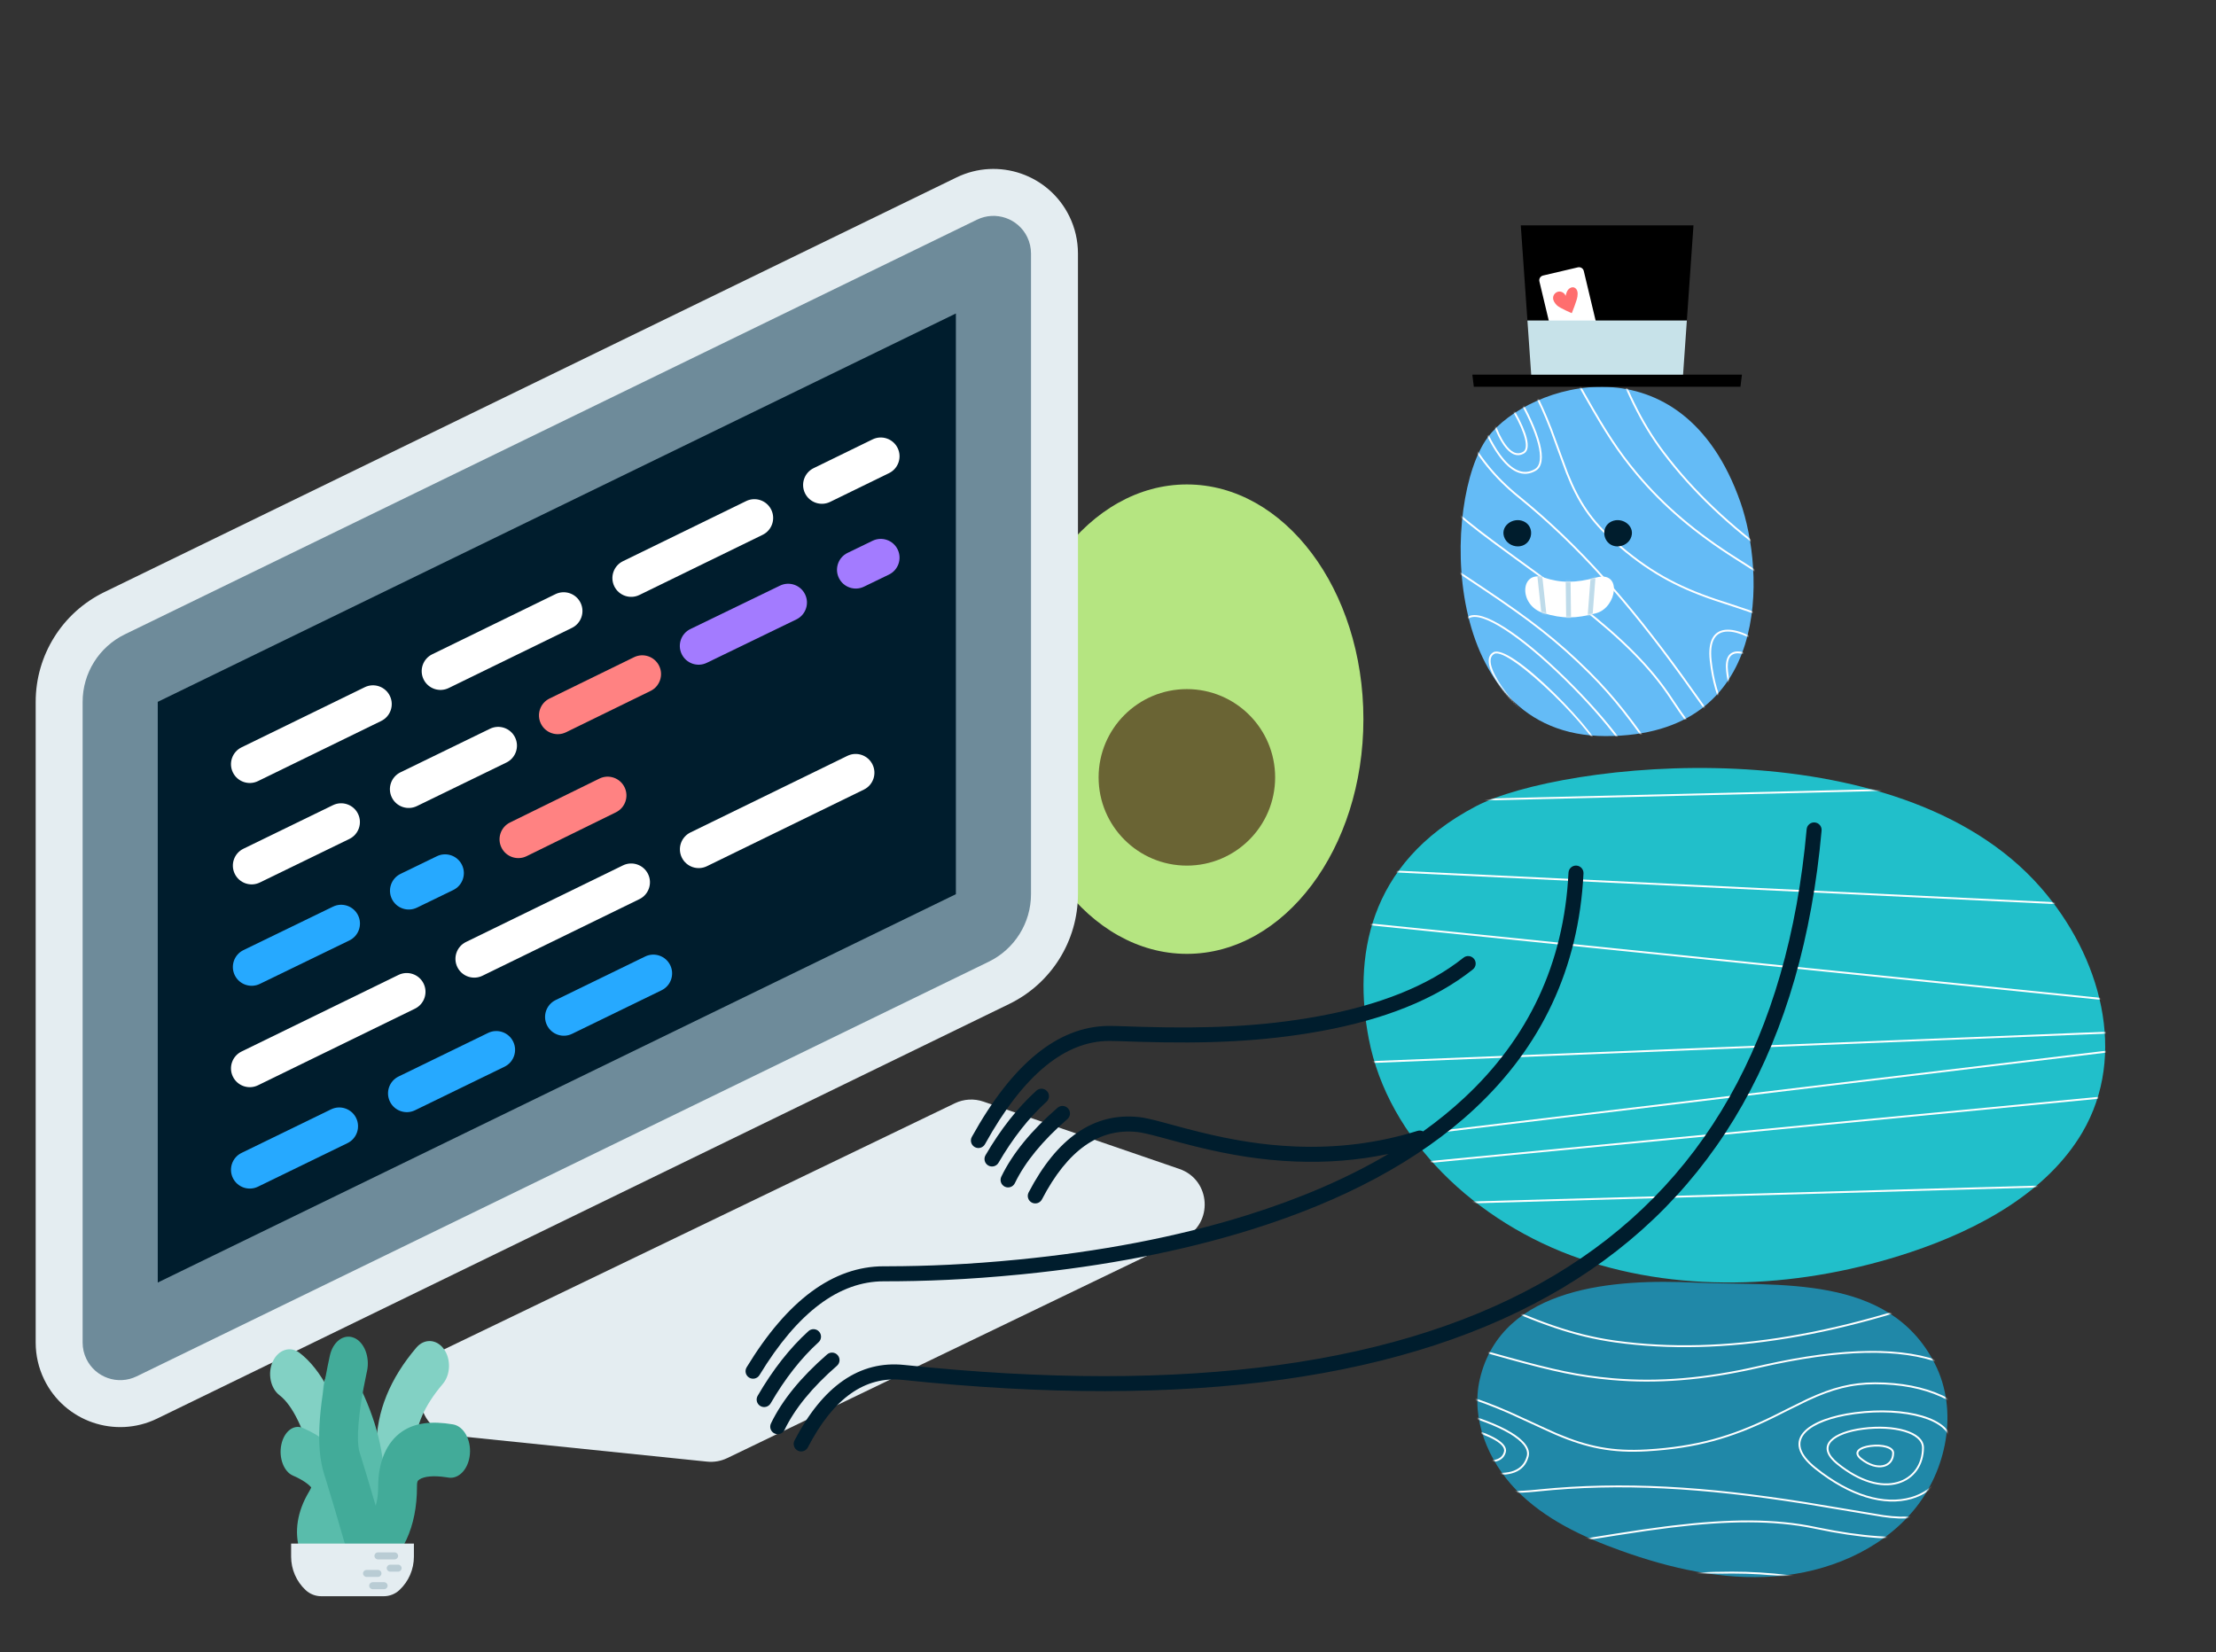 <svg viewBox="200 160 1180 880" fill="none" xmlns="http://www.w3.org/2000/svg" xmlns:xlink="http://www.w3.org/1999/xlink" overflow="visible" width="1180px" height="880px"><rect x="200" y="160" width="1180" height="880" fill="#333333" stroke="none"/><g id="Master/Close Ups/Working"><g id="Food" transform="translate(707 418) scale(1 1)"><g id="Food/Avocado"><g id="Avocado"><ellipse id="Oval" cx="125" cy="125" rx="94" ry="125" fill="#B5E581"/><circle id="Oval_2" cx="125" cy="156" r="47" fill="#6A6434"/></g></g></g><g id="Computer"><path id="Monitor" fill-rule="evenodd" clip-rule="evenodd" d="M255.556 475.339L709.308 254.513C731.655 243.638 758.587 252.937 769.463 275.284C772.448 281.419 774 288.153 774 294.976V636.214C774 661.086 759.807 683.777 737.444 694.661L283.692 915.487C261.345 926.362 234.413 917.063 223.537 894.716C220.552 888.581 219 881.847 219 875.024V533.786C219 508.914 233.192 486.223 255.556 475.339ZM724 636.214V302.969L277.436 520.298C272.275 522.81 269 528.046 269 533.786V867.03L715.564 649.702C720.622 647.241 723.868 642.162 723.996 636.558L724 636.214Z" fill="#E4EDF1"/><path id="Path" d="M746.983 286.224C748.31 288.951 749 291.944 749 294.976V636.214C749 651.52 740.266 665.484 726.504 672.181L272.752 893.007C262.82 897.841 250.85 893.708 246.017 883.776C244.69 881.049 244 878.056 244 875.024V533.785C244 518.48 252.734 504.516 266.496 497.819L720.248 276.993C730.18 272.159 742.15 276.292 746.983 286.224Z" fill="#6E8B9A"/><path id="Path_2" d="M709 636.214V326.951L284 533.785L284 843.047L709 636.214Z" fill="#001D2D"/><path id="Keyboard" fill-rule="evenodd" clip-rule="evenodd" d="M424 897.21C424 889.529 428.398 882.527 435.318 879.193L708.45 747.57C713.195 745.283 718.651 744.96 723.633 746.673L827.994 782.541C844.893 788.349 846.273 811.715 830.176 819.472L587.241 936.543C583.908 938.15 580.194 938.8 576.514 938.422L441.956 924.595C431.755 923.547 424 914.954 424 904.7V897.21Z" fill="#E4EDF1"/><g id="code"><path id="Path_3" fill-rule="evenodd" clip-rule="evenodd" d="M673.387 411.987L642.034 427.29C637.071 429.712 631.084 427.653 628.661 422.689C626.239 417.726 628.298 411.739 633.262 409.316L664.614 394.013C669.577 391.591 675.564 393.651 677.987 398.614C680.409 403.577 678.35 409.564 673.387 411.987ZM540.485 476.855L606.088 444.835C611.051 442.413 613.11 436.425 610.688 431.462C608.265 426.499 602.278 424.439 597.315 426.862L531.712 458.882C526.749 461.305 524.69 467.292 527.112 472.255C529.535 477.218 535.522 479.278 540.485 476.855ZM504.538 494.401L438.936 526.421C433.973 528.844 427.985 526.784 425.563 521.821C423.14 516.858 425.2 510.87 430.163 508.448L495.766 476.427C500.729 474.005 506.716 476.065 509.139 481.028C511.561 485.991 509.502 491.978 504.538 494.401ZM402.989 543.966L337.387 575.987C332.423 578.409 326.436 576.35 324.014 571.386C321.591 566.423 323.651 560.436 328.614 558.013L394.217 525.993C399.18 523.571 405.167 525.63 407.59 530.593C410.012 535.557 407.952 541.544 402.989 543.966Z" fill="white"/><path id="Path Copy" fill-rule="evenodd" clip-rule="evenodd" d="M469.655 566.103L421.999 589.295C417.033 591.712 411.048 589.645 408.632 584.68C406.215 579.714 408.281 573.729 413.247 571.312L460.903 548.119C465.869 545.702 471.854 547.769 474.271 552.735C476.688 557.701 474.621 563.686 469.655 566.103ZM386.032 606.799L338.376 629.992C333.41 632.409 327.425 630.342 325.009 625.376C322.592 620.41 324.658 614.425 329.624 612.008L377.28 588.816C382.246 586.399 388.231 588.465 390.648 593.431C393.065 598.397 390.998 604.382 386.032 606.799Z" fill="white"/><path id="Path Copy_2" d="M501.392 549.984L546.392 527.984C551.354 525.558 553.41 519.57 550.984 514.608C548.558 509.646 542.57 507.591 537.608 510.016L492.608 532.016C487.647 534.442 485.591 540.431 488.016 545.392C490.442 550.354 496.431 552.41 501.392 549.984Z" fill="#FF8282"/><path id="Path Copy_3" fill-rule="evenodd" clip-rule="evenodd" d="M673.361 465.999L660.054 472.447C655.084 474.855 649.102 472.778 646.694 467.808C644.286 462.838 646.363 456.857 651.333 454.449L664.64 448.001C669.61 445.593 675.591 447.669 678 452.64C680.408 457.61 678.331 463.591 673.361 465.999ZM624.057 489.889L576.361 512.999C571.391 515.408 565.409 513.331 563.001 508.361C560.593 503.39 562.67 497.409 567.64 495.001L615.336 471.89C620.306 469.482 626.287 471.559 628.696 476.529C631.104 481.499 629.027 487.481 624.057 489.889Z" fill="#A37BFF"/><path id="Path Copy 2" fill-rule="evenodd" clip-rule="evenodd" d="M441.367 633.996L422.031 643.383C417.062 645.795 411.079 643.722 408.668 638.754C406.256 633.785 408.328 627.803 413.297 625.391L432.633 616.004C437.602 613.592 443.585 615.665 445.996 620.633C448.408 625.601 446.336 631.584 441.367 633.996ZM386.046 660.851L338.367 683.996C333.399 686.408 327.416 684.335 325.004 679.367C322.592 674.399 324.665 668.416 329.633 666.004L377.312 642.859C382.281 640.447 388.264 642.519 390.676 647.488C393.087 652.456 391.015 658.439 386.046 660.851Z" fill="#26A9FF"/><path id="Path Copy 2_2" d="M480.409 615.976L527.98 592.608C532.937 590.173 534.981 584.18 532.546 579.223C530.111 574.266 524.119 572.222 519.162 574.657L471.591 598.024C466.634 600.46 464.59 606.452 467.025 611.409C469.46 616.366 475.452 618.411 480.409 615.976Z" fill="#FF8282"/><path id="Path Copy 3" fill-rule="evenodd" clip-rule="evenodd" d="M660.008 580.517L576.432 621.31C571.469 623.733 565.481 621.673 563.059 616.71C560.636 611.746 562.696 605.759 567.659 603.337L651.235 562.544C656.198 560.121 662.185 562.181 664.608 567.144C667.03 572.107 664.971 578.094 660.008 580.517ZM456.909 679.648L540.485 638.855C545.448 636.433 547.508 630.446 545.085 625.482C542.663 620.519 536.676 618.46 531.712 620.882L448.136 661.675C443.173 664.098 441.114 670.085 443.536 675.048C445.959 680.011 451.946 682.071 456.909 679.648ZM337.387 737.987L420.963 697.194C425.926 694.771 427.985 688.784 425.563 683.821C423.14 678.858 417.153 676.798 412.19 679.22L328.614 720.013C323.651 722.436 321.591 728.423 324.014 733.386C326.436 738.35 332.423 740.409 337.387 737.987Z" fill="white"/><path id="Path Copy 4" fill-rule="evenodd" clip-rule="evenodd" d="M552.274 687.396L504.619 710.591C499.653 713.008 493.668 710.941 491.251 705.975C488.834 701.01 490.9 695.025 495.866 692.608L543.521 669.413C548.487 666.996 554.472 669.062 556.889 674.028C559.306 678.994 557.24 684.979 552.274 687.396ZM420.998 751.291L468.653 728.096C473.619 725.679 475.685 719.694 473.268 714.728C470.851 709.762 464.866 707.696 459.9 710.113L412.245 733.308C407.279 735.725 405.213 741.71 407.63 746.676C410.047 751.642 416.032 753.708 420.998 751.291ZM337.377 791.992L385.032 768.797C389.998 766.38 392.064 760.395 389.647 755.429C387.23 750.463 381.245 748.397 376.279 750.814L328.624 774.008C323.658 776.426 321.592 782.411 324.009 787.376C326.426 792.342 332.411 794.409 337.377 791.992Z" fill="#26A9FF"/></g></g><g id="Plants" transform="translate(327 870) scale(0.467 0.467)"><g id="Plants/Basic"><path id="Path 132" d="M202.814 16.485C211.812 5.912 225.841 6.627 234.147 18.08C242.453 29.533 241.892 47.388 232.894 57.96C211.724 82.831 201.833 106.246 201.597 128.597L201.593 129.415C201.593 169.174 184.805 210.435 152.743 254.057C143.119 267.152 126.465 265.652 118.385 250.961L117.868 250.005C109.562 234.387 99.617 203.405 86.758 154.584L85.95 151.509C74.78 108.856 61.427 82.363 47.268 71.196L46.796 70.83C36.295 62.811 32.89 45.475 39.191 32.109C45.491 18.744 59.111 14.41 69.612 22.429C94.448 41.395 113.313 78.206 127.59 132.024L129.496 139.258C133.716 155.181 137.584 168.947 141.037 180.432L141.565 182.182L141.936 181.482C152.111 162.069 157.082 144.884 157.242 130.149L157.246 129.415C157.246 89.296 172.996 51.517 202.814 16.485Z" fill="#82D1C4"/><path id="Path 132_2" d="M104.215 42.852C112.834 33.327 125.179 35.677 131.787 48.101C154.306 90.436 166 130.743 166 169.279C166 208.401 153.963 246.872 130.91 284.434C125.525 293.208 116.951 296.304 109.333 292.225C89.609 281.666 76.259 268.017 70.107 248.621C63.007 226.236 67.372 202.966 79.88 181.727L80.32 180.987C81.342 179.281 82.136 177.748 82.713 176.418L82.915 175.937L82.867 175.879C82.067 174.913 81.016 173.855 79.709 172.739L79.264 172.365C75.19 168.993 69.418 165.614 62.02 162.415C51.617 157.917 45.714 142.115 48.835 127.12C51.956 112.126 62.919 103.617 73.322 108.115C95.001 117.49 109.769 129.713 117.507 147.77C127.164 170.307 126.495 189.051 126.664 170.235L126.668 169.279C126.668 144.826 118.26 115.845 100.573 82.593C93.965 70.169 95.595 52.377 104.215 42.852Z" fill="#59BCAB"/><path id="Path 132_3" d="M104.131 25.782C107.643 9.619 119.979 0.448 131.685 5.297C143.391 10.145 150.033 27.178 146.522 43.341L145.908 46.194C136.142 92.005 134.175 122.846 138.1 135.981L139.936 141.829C143.588 153.527 147.934 167.953 152.98 185.124L156.406 196.838L156.584 196.259C158.333 190.415 159.189 183.739 159.253 176.037L159.257 175.108C159.257 146.776 168.889 124.068 186.804 112.002C201.446 102.14 220.533 99.997 244.548 104.041C256.679 106.084 265.314 121.318 263.835 138.069C262.356 154.819 251.322 166.742 239.191 164.699L237.432 164.415C222.079 162.047 211.527 163.34 206.208 166.923C204.034 168.387 203.544 169.423 203.515 174.579L203.513 175.108C203.513 220.897 187.263 256.018 157.002 276C145.421 283.648 131.572 276.128 126.866 259.635L122.05 242.815C112.892 210.953 105.476 185.901 99.824 167.719L97.677 160.875C88.08 130.585 90.927 86.554 104.131 25.782Z" fill="#42AB99"/><path id="Rectangle" fill-rule="evenodd" clip-rule="evenodd" d="M60 240H200V254.894C200 269.307 194.037 283.077 183.526 292.939V292.939C178.691 297.475 172.31 300 165.68 300H94.32C87.69 300 81.309 297.475 76.474 292.939V292.939C65.963 283.077 60 269.307 60 254.894V240Z" fill="#E4EDF1"/><path id="Combined Shape" fill-rule="evenodd" clip-rule="evenodd" d="M182 254C182 251.791 180.209 250 178 250H159L158.8 250.005C156.684 250.109 155 251.858 155 254C155 256.209 156.791 258 159 258H178L178.2 257.995C180.316 257.891 182 256.142 182 254ZM186 268C186 265.791 184.209 264 182 264H173L172.8 264.005C170.684 264.109 169 265.858 169 268C169 270.209 170.791 272 173 272H182L182.2 271.995C184.316 271.891 186 270.142 186 268ZM159 270C161.209 270 163 271.791 163 274C163 276.142 161.316 277.891 159.2 277.995L159 278H146C143.791 278 142 276.209 142 274C142 271.858 143.684 270.109 145.8 270.005L146 270H159ZM170 288C170 285.791 168.209 284 166 284H153L152.8 284.005C150.684 284.109 149 285.858 149 288C149 290.209 150.791 292 153 292H166L166.2 291.995C168.316 291.891 170 290.142 170 288Z" fill="#B9CCD4"/></g></g><g id="Master/Character/Bust" transform="matrix(-1 0 0 1 1664 0) scale(1 1)"><g id="Master/Character/Bust"><g id="Bodies" transform="translate(290 534) scale(1 1)"><g id="Bodies/Green B"><g id="Group"><path id="Mask" fill-rule="evenodd" clip-rule="evenodd" d="M87.376 98.625C55.284 135.268 40.907 187.81 65.186 229.117C83.73 260.665 119.85 280.63 156.81 292.928C212.938 311.603 276.392 315.647 332.303 296.443C388.213 277.238 434.854 232.727 445.139 179.222C453.22 137.183 446.599 85.985 387.998 55.351C342.94 31.797 163.736 11.437 87.376 98.625" fill="#21BFCA"/><mask id="mask006e25dba-2dbc-4171-afd9-0233672f6f02" mask-type="alpha" maskUnits="userSpaceOnUse" x="53" y="35" width="395" height="275" fill="#ffffff"><path id="Mask_2" fill-rule="evenodd" clip-rule="evenodd" d="M87.376 98.625C55.284 135.268 40.907 187.81 65.186 229.117C83.73 260.665 119.85 280.63 156.81 292.928C212.938 311.603 276.392 315.647 332.303 296.443C388.213 277.238 434.854 232.727 445.139 179.222C453.22 137.183 446.599 85.985 387.998 55.351C342.94 31.797 163.736 11.437 87.376 98.625" fill="#ffffff"/></mask><g mask="url(#mask006e25dba-2dbc-4171-afd9-0233672f6f02)"><g id="Patterns"><g id="Group_2"><path id="Path 49" d="M47.512 43.24L452.512 52.96L452.488 53.96L47.488 44.24L47.512 43.24Z" fill="white"/><path id="Path 50" d="M452.476 88.601L452.524 89.599L47.524 109.039L47.476 108.041L452.476 88.601Z" fill="white"/><path id="Path 51" d="M452.449 116.953L452.551 117.947L47.551 159.257L47.449 158.263L452.449 116.953Z" fill="white"/><path id="Path 52" d="M47.56 184.994L452.56 233.594L452.44 234.587L47.44 185.987L47.56 184.994Z" fill="white"/><path id="Path 53" d="M47.548 209.292L452.548 248.172L452.452 249.168L47.452 210.288L47.548 209.292Z" fill="white"/><path id="Path 54" d="M47.514 256.27L452.514 267.61L452.486 268.61L47.486 257.27L47.514 256.27Z" fill="white"/><path id="Path 55" d="M452.454 295.962L452.546 296.958L47.546 334.218L47.454 333.222L452.454 295.962Z" fill="white"/><path id="Path 59" d="M47.52 175.271L452.52 191.471L452.48 192.47L47.48 176.27L47.52 175.271Z" fill="white"/></g></g></g></g><path id="Mask_3" fill-rule="evenodd" clip-rule="evenodd" d="M143.677 352.329C131.006 377.229 137.22 409.212 155.202 430.594C173.185 451.975 201.107 463.401 228.965 465.525C256.823 467.649 284.722 461.251 311.016 451.807C331.365 444.498 351.537 435.01 366.613 419.51C381.688 404.009 390.929 381.483 385.993 360.432C374.273 310.445 312.926 307.16 271.858 309.058C226.927 311.135 168.228 304.085 143.677 352.329" fill="#2088A8"/><mask id="mask106e25dba-2dbc-4171-afd9-0233672f6f02" mask-type="alpha" maskUnits="userSpaceOnUse" x="137" y="308" width="251" height="158" fill="#ffffff"><path id="Mask_4" fill-rule="evenodd" clip-rule="evenodd" d="M143.677 352.329C131.006 377.229 137.22 409.212 155.202 430.594C173.185 451.975 201.107 463.401 228.965 465.525C256.823 467.649 284.722 461.251 311.016 451.807C331.365 444.498 351.537 435.01 366.613 419.51C381.688 404.009 390.929 381.483 385.993 360.432C374.273 310.445 312.926 307.16 271.858 309.058C226.927 311.135 168.228 304.085 143.677 352.329" fill="#ffffff"/></mask><g mask="url(#mask106e25dba-2dbc-4171-afd9-0233672f6f02)"><g id="Patterns_2"><g id="Group_3"><path id="Path 7" d="M184.584 472.023C181.212 472.707 166.841 475.617 162.722 476.398L161.104 476.702C153.936 478.033 148.281 478.888 143.218 479.359C130.405 480.551 121.499 479.176 115.21 474.467L114.893 474.225L115.506 473.435C121.568 478.149 130.325 479.554 143.126 478.364C148.34 477.879 154.2 476.981 161.724 475.569L163.793 475.173C169.685 474.026 184.599 471 185.088 470.9L187.553 470.412C213.207 465.378 231.672 463.011 251.754 463.011C277.901 463.011 298.337 465.58 329.114 471.63L345.893 474.977C346.905 475.176 347.86 475.363 348.793 475.544L351.681 476.098C357.465 477.194 362.423 478.054 367.196 478.77C378.227 480.426 388.062 481.268 397.835 481.268C427.509 481.268 465.055 454.112 510.398 399.759L511.774 398.104L512.544 398.742C466.409 454.411 428.198 482.268 397.835 482.268C388.009 482.268 378.124 481.422 367.047 479.759L365.444 479.514C360.609 478.763 355.519 477.858 349.532 476.705L344.666 475.754L331.544 473.13L327.631 472.358C297.629 466.502 277.457 464.011 251.754 464.011C231.749 464.011 213.34 466.371 187.751 471.393L184.584 472.023Z" fill="white"/><path id="Path 10" d="M512.541 386.839C487.077 417.072 457.094 437.763 422.599 448.906C410.579 452.788 395.915 453.803 377.331 452.494L375.081 452.327C363.065 451.4 353.786 450.152 330.338 446.442L312.583 443.62C300.863 441.78 292.858 440.627 284.321 439.583C253.636 435.831 229.594 435.639 208.228 440.015L207.397 440.188C160.068 450.177 129.328 446.103 115.22 427.854L114.798 427.296L115.6 426.7C129.075 444.836 159.118 449.142 205.772 439.505L207.19 439.209C228.614 434.687 252.635 434.774 283.246 438.446L287.158 438.929C294.92 439.913 302.611 441.038 313.489 442.75L332.886 445.832C355.343 449.369 364.23 450.521 376.423 451.426C395.356 452.832 410.205 451.858 422.292 447.954C456.261 436.982 485.833 416.698 511.014 387.094L511.776 386.194L512.541 386.839Z" fill="white"/><path id="Path 11" d="M512.187 370.936L512.131 371.934C493.105 370.878 478.099 375.997 456.574 388.662L454.658 389.799C453.747 390.342 452.798 390.913 451.748 391.548L443.815 396.376L441.448 397.805C426.985 406.493 417.427 411.329 405.972 415.172C390.677 420.304 374.728 422.202 356.708 420.453L355.705 420.352C311.107 415.707 266.951 418.498 214.901 426.643L211.908 427.117C201.691 428.762 176.107 433.148 171.644 433.843C147.879 437.539 129.041 429.718 115.208 410.412L114.79 409.823L115.608 409.248C129.123 428.477 147.489 436.371 170.783 432.961L171.815 432.803C177.297 431.933 204.01 427.352 213.007 425.929C265.311 417.653 309.629 414.715 354.319 419.205L355.809 419.357C374.097 421.262 390.21 419.406 405.654 414.224C417.229 410.34 426.869 405.428 441.714 396.478L450.775 390.969C452.473 389.94 453.904 389.081 455.302 388.252C477.138 375.316 492.346 369.977 511.516 370.901L512.187 370.936Z" fill="white"/><path id="Path 12" fill-rule="evenodd" clip-rule="evenodd" d="M186.121 378.083C198.39 379.669 208.328 383.223 213.108 388.076C218.685 393.735 217.1 400.745 207.606 408.338C188.967 423.247 170.613 428.467 156.146 424.304C142.848 420.476 134.547 408.981 134.547 394.454C134.547 381.047 159.37 374.624 186.121 378.083ZM156.423 423.343C170.545 427.407 188.577 422.278 206.982 407.558C216.06 400.296 217.495 393.952 212.396 388.777C207.967 384.282 198.727 380.877 187.233 379.243L185.993 379.075C159.798 375.688 135.547 381.963 135.547 394.454C135.547 408.544 143.561 419.641 156.423 423.343Z" fill="white"/><path id="Path 12_2" fill-rule="evenodd" clip-rule="evenodd" d="M182.18 386.416C189.937 387.429 196.224 389.701 199.268 392.821C202.862 396.506 201.838 401.08 195.79 405.966C184.02 415.477 172.412 418.812 163.245 416.147C154.797 413.691 149.524 406.313 149.524 397.001C149.524 388.314 165.248 384.204 182.18 386.416ZM163.524 415.187C172.343 417.751 183.627 414.509 195.162 405.188C200.798 400.634 201.674 396.721 198.552 393.519C195.702 390.597 189.605 388.394 182.05 387.407C165.672 385.268 150.524 389.228 150.524 397.001C150.524 405.877 155.513 412.857 163.524 415.187Z" fill="white"/><path id="Path 12_3" fill-rule="evenodd" clip-rule="evenodd" d="M178 395.594C180.971 395.975 183.388 396.833 184.589 398.043C186.09 399.555 185.657 401.453 183.258 403.358C174.391 410.397 165.402 407.829 165.402 399.807C165.402 396.316 171.476 394.757 178 395.594ZM166.402 399.807C166.402 406.876 174.355 409.148 182.636 402.575C184.618 401.002 184.898 399.773 183.88 398.748C182.871 397.732 180.643 396.941 177.873 396.586C171.906 395.82 166.402 397.233 166.402 399.807Z" fill="white"/><path id="Path 13" d="M512.182 358.235L512.135 359.234L509.346 359.109C474.186 357.604 445.679 359.128 421.845 363.29C402.688 366.635 387.54 371.377 371.473 378.345L370.424 378.803C366.191 380.659 349.901 388.301 345.778 390.073C329.111 397.232 315.551 400.027 296.977 398.922C270.642 397.355 252.214 391.988 230.849 381.655L229.562 381.026C226.968 379.736 214.874 373.639 211.281 371.967C198.372 365.958 188.09 363.204 175.537 363.204C148.444 363.204 128.615 372.209 115.992 390.219L115.612 390.768L114.787 390.202C127.589 371.536 147.859 362.204 175.537 362.204C187.988 362.204 198.237 364.879 210.892 370.685L212.084 371.239C216.367 373.264 229.084 379.682 230.384 380.317C252.024 390.884 270.474 396.343 297.036 397.924C315.137 399.001 328.403 396.347 344.559 389.505L345.383 389.154C349.488 387.391 365.773 379.75 370.022 377.887C386.551 370.638 402.015 365.737 421.673 362.304L423.57 361.98C447.408 357.998 475.844 356.605 510.781 358.171L512.182 358.235Z" fill="white"/><path id="Path 14" fill-rule="evenodd" clip-rule="evenodd" d="M400.381 377.022C423.111 371.105 444.288 369.543 446.711 374.386C448.197 377.358 446.187 380.742 441.345 384.519L440.738 384.984C437.075 387.735 432.032 390.636 425.716 393.761L425.235 393.997C421.123 396.004 412.969 399.685 408.711 401.607C407.855 401.993 407.156 402.309 406.68 402.525L405.997 402.839C399.452 406.111 390.072 409.511 382.036 410.823C370.217 412.752 362.243 410.18 360.036 401.724C357.78 393.075 374.322 383.896 399.692 377.202L400.381 377.022ZM425.939 392.533C431.893 389.56 436.662 386.794 440.138 384.184C445.064 380.485 447.063 377.326 445.816 374.834C443.721 370.645 422.28 372.277 399.947 378.169L399.207 378.366C374.887 384.876 358.997 393.781 361.004 401.472C363.043 409.287 370.501 411.692 381.875 409.836C389.797 408.543 399.088 405.175 405.55 401.944C405.706 401.866 406.776 401.383 408.365 400.666C412.586 398.76 420.465 395.203 424.592 393.198L425.939 392.533Z" fill="white"/><path id="Path 14_2" fill-rule="evenodd" clip-rule="evenodd" d="M393.911 385.94C406.157 382.778 417.443 381.957 418.813 384.682C419.71 386.465 418.458 388.432 415.559 390.596C413.592 392.065 410.892 393.61 407.513 395.272L407.16 395.444C404.929 396.523 400.652 398.442 398.422 399.443C397.738 399.75 397.246 399.97 397.065 400.054L396.532 400.313C393.054 401.985 388.279 403.671 384.155 404.34C377.749 405.38 373.377 403.977 372.161 399.344C370.903 394.549 379.796 389.642 393.474 386.054L393.911 385.94ZM407.071 394.375C410.4 392.737 413.053 391.219 414.961 389.795C417.504 387.895 418.513 386.311 417.92 385.132C416.91 383.124 406.027 383.898 394.576 386.802L393.274 387.141C380.488 390.553 372.114 395.225 373.128 399.09C374.176 403.084 378.033 404.32 383.995 403.353C388.193 402.671 393.126 400.893 396.553 399.19C396.639 399.147 397.219 398.887 398.078 398.501C400.077 397.604 403.587 396.028 405.885 394.944L407.071 394.375Z" fill="white"/><path id="Path 15" d="M512.308 347.145L512.01 348.099C483.786 339.293 459.686 335.9 436.975 336.858L435.406 336.93C418.754 337.761 404.543 340.554 382.619 346.542L370.138 350.005C346.516 356.531 333.298 359.383 316.176 360.924L315.507 360.983C292.089 363.031 267.361 361.248 238.697 354.767L237.351 354.459C151.157 334.613 107.574 351.654 106.201 405.516L106.172 407.159L105.172 407.149C105.7 351.74 149.096 333.676 234.96 352.891L237.575 353.485C266.264 360.091 290.971 361.999 314.326 360.08L315.42 359.987C333.24 358.428 346.674 355.49 371.733 348.525L380.274 346.149L382.359 345.577C405.033 339.383 419.503 336.594 436.932 335.859C459.426 334.91 483.265 338.205 511.06 346.758L512.308 347.145Z" fill="white"/><path id="Path 16" d="M529.222 321.909L528.441 322.534C508.095 297.107 486.711 287.394 461.469 289.718C451.03 290.679 439.928 293.647 426.848 298.69L425.91 299.054C420.57 301.139 414.942 303.54 408.234 306.564L405.469 307.818C403.873 308.545 402.191 309.318 400.275 310.203L388.196 315.802L385.318 317.126C354.665 331.171 335.584 337.941 313.748 340.974C257.063 348.845 191.57 338.018 117.268 308.505L115.013 307.604L115.386 306.676C190.468 336.809 256.543 347.908 313.61 339.983L314.95 339.792C336.338 336.654 355.361 329.791 385.856 315.779L402.575 308.042C404.124 307.331 405.543 306.683 406.941 306.051L409.554 304.876C415.525 302.206 420.655 300.032 425.547 298.123C439.115 292.827 450.584 289.716 461.377 288.722C486.708 286.39 508.237 296.031 528.605 321.144L529.222 321.909Z" fill="white"/><path id="Path 17" d="M521.946 289.25L521.426 290.105C514.666 285.991 508.654 282.949 500.538 279.99C489.426 275.938 476.436 272.997 461 271.422C421.561 267.399 369.826 272.605 303.127 289.642L301.101 290.162C201.407 315.867 131.013 312.746 89.923 280.727L88.686 279.748L89.314 278.969C129.509 311.328 199.019 315.016 297.848 289.961L300.852 289.193C368.637 271.715 421.136 266.35 461.101 270.428C476.618 272.011 489.69 274.97 500.88 279.05C508.773 281.928 514.698 284.886 521.219 288.81L521.946 289.25Z" fill="white"/></g></g></g></g></g><g id="Heads" transform="translate(508 359) scale(1 1)"><g id="Heads/Tall"><g id="Patterns"><path id="Mask" fill-rule="evenodd" clip-rule="evenodd" d="M29.214 68.507C16.401 105.079 11.845 193.02 100.988 193.02C190.13 193.02 188.236 66.46 163.724 33.834C142.097 5.048 60.308 -20.25 29.214 68.507" fill="#64BBF6"/><mask id="mask0ef6e2df0-ee43-4cb2-93b2-1bf1827b3039" mask-type="alpha" maskUnits="userSpaceOnUse" x="22" y="7" width="157" height="187" fill="#ffffff"><path id="Mask_2" fill-rule="evenodd" clip-rule="evenodd" d="M29.214 68.507C16.401 105.079 11.845 193.02 100.988 193.02C190.13 193.02 188.236 66.46 163.724 33.834C142.097 5.048 60.308 -20.25 29.214 68.507" fill="#ffffff"/></mask><g mask="url(#mask0ef6e2df0-ee43-4cb2-93b2-1bf1827b3039)"><g id="Patterns_2"><g id="Group"><path id="Path 4" d="M293.171 12.37C246.069 73.539 219.977 119.387 214.895 149.861C207.188 196.083 113.277 265.514 49.346 271.868L47.418 272.041L47.338 271.044C110.871 265.956 206.207 195.883 213.909 149.696C218.974 119.32 244.661 73.969 290.969 13.594L292.379 11.76L293.171 12.37Z" fill="white"/><path id="Path 5" d="M286.785 6.032C245.121 53.141 211.577 100.293 186.154 147.49C160.901 194.368 108.214 233.902 28.108 266.114L25.673 267.088L25.303 266.159C106.578 233.85 159.895 194.128 185.273 147.016C210.445 100.286 243.56 53.606 284.617 6.978L286.036 5.37L286.785 6.032Z" fill="white"/><path id="Path 6" fill-rule="evenodd" clip-rule="evenodd" d="M123.241 161.144C146.684 138.37 167.029 124.949 174.296 129.435C181.624 133.958 179.922 144.858 171.043 159.211L170.49 160.094C162.108 173.339 148.46 188.126 135.028 198.595C118.984 211.1 106.991 219.347 98.022 223.529L97.564 223.741C92.406 226.091 88.437 226.949 85.689 226.151C82.518 225.229 81.097 222.173 81.505 216.997C82.281 207.145 99.967 183.879 122.529 161.837L123.241 161.144ZM134.413 197.806C147.756 187.407 161.326 172.705 169.645 159.56C178.734 145.197 180.567 134.481 173.77 130.286C167.069 126.149 146.52 139.798 123.228 162.552L122.559 163.208C100.506 184.87 83.244 207.663 82.502 217.076C82.128 221.831 83.333 224.424 85.968 225.19C88.5 225.926 92.42 225.038 97.6 222.623C106.069 218.673 117.33 211.016 132.226 199.504L134.413 197.806Z" fill="white"/><path id="Path 6_2" fill-rule="evenodd" clip-rule="evenodd" d="M128.371 170.122C143.672 155.121 156.576 145.983 160.842 148.385C165.243 150.863 163.525 157.722 157.189 167.038C151.568 175.302 142.752 184.737 134.276 191.603C124.155 199.8 116.645 205.276 111.12 208.199C107.774 209.968 105.259 210.732 103.56 210.371C101.563 209.946 100.818 208.068 101.331 204.879C102.282 198.959 113.903 184.307 128.371 170.122ZM133.646 190.825C142.048 184.02 150.797 174.657 156.362 166.476C162.381 157.626 163.968 151.292 160.351 149.256C152.621 144.904 104.382 192.199 102.318 205.038C101.879 207.767 102.41 209.104 103.768 209.393C105.166 209.69 107.502 208.981 110.652 207.315L110.975 207.142C116.071 204.393 122.895 199.462 131.896 192.237L133.646 190.825Z" fill="white"/><path id="Path 7" d="M180.588 105.405L178.287 106.96L166.085 115.104C141.534 131.498 126.592 142.993 109.549 160.037C97.072 172.513 87.016 185.46 74.293 204.324L62.63 221.838C62.039 222.722 61.521 223.492 61.12 224.085L60.819 224.528C56.725 230.541 53.435 235.038 50.298 238.82C42.907 247.727 36.365 252.522 29.361 253.533L28.985 253.583L28.861 252.591C35.7 251.738 42.153 247.07 49.528 238.181L50.198 237.366C53.002 233.919 55.968 229.853 59.559 224.601L61.188 222.194C64.571 217.154 71.594 206.552 71.466 206.744L72.138 205.739C85.528 185.747 95.879 172.292 108.842 159.329L110.368 157.813C126.591 141.788 141.207 130.559 164.434 115.005L175.717 107.482C176.986 106.632 178.123 105.867 179.238 105.112L181.559 103.534C185.574 100.789 189.022 98.352 192.288 95.94C200.355 89.98 207.143 84.262 213.356 78.049C232.213 59.192 238.808 18.049 233.058 -45.357L232.88 -47.285L233.876 -47.379C239.961 17.397 233.385 59.434 214.063 78.756C207.812 85.007 200.987 90.756 192.882 96.744L191.644 97.653C188.317 100.084 184.759 102.572 180.588 105.405Z" fill="white"/><path id="Path 10" d="M226.805 -54.444C229.717 -19.136 223.725 13.016 208.826 42.002C203.637 52.096 194.961 62.057 182.331 73.039L180.186 74.886C172.308 81.613 165.6 86.734 149.181 98.697L136.374 108.009C127.674 114.354 121.804 118.74 115.806 123.421L114.987 124.061C93.134 141.178 77.738 156.326 66.922 172.649L66.461 173.35C42.667 209.774 20.531 226.758 0.002 224.194L-0.62 224.111L-0.477 223.121C19.528 226.009 41.34 209.635 64.909 173.892L65.624 172.803C76.379 156.338 91.688 141.131 113.434 124.009L115.6 122.313C122.559 116.893 129.431 111.804 140.83 103.532L149.754 97.042C166.269 84.997 172.648 80.074 180.972 72.893C193.897 61.745 202.72 51.692 207.936 41.544C222.594 13.029 228.581 -18.571 225.896 -53.265L225.808 -54.362L226.805 -54.444Z" fill="white"/><path id="Path 11" d="M215.445 -65.304L216.111 -64.558C203.518 -53.299 197.256 -40.678 191.739 -19.418L191.106 -16.927C190.823 -15.798 190.533 -14.615 190.206 -13.264L188.34 -5.485L187.925 -3.773C184.212 11.41 181.213 20.726 176.312 30.632C169.75 43.893 160.606 55.437 147.649 65.934C116.338 91.3 90.062 121.142 62.202 159.421L59.455 163.222C53.489 171.543 41.498 188.534 39.251 191.615C26.494 209.111 9.485 216.089 -11.697 212.516L-12.34 212.405L-12.165 211.42C8.729 215.14 25.445 208.525 38.062 191.543L39.105 190.109C42.81 184.949 55.515 166.949 60.239 160.422L60.408 160.188C88.353 121.647 114.641 91.592 145.914 66.056L147.02 65.157C159.864 54.752 168.916 43.322 175.415 30.188C180.367 20.18 183.367 10.762 187.16 -4.861L189.473 -14.485C189.668 -15.283 189.851 -16.026 190.029 -16.743L190.56 -18.848L190.993 -20.517C196.43 -41.167 202.678 -53.706 214.951 -64.858L215.445 -65.304Z" fill="white"/><path id="Path 12" fill-rule="evenodd" clip-rule="evenodd" d="M12.377 147.206C21.243 140.374 29.88 136.296 36.058 136.349C43.279 136.411 46.774 141.942 45.569 152.899C43.206 174.378 34.811 189.468 22.883 196.054C11.911 202.112 -0.78 200.049 -10.102 190.728C-18.722 182.108 -6.957 162.104 12.377 147.206ZM22.399 195.179C34.014 188.766 42.245 173.97 44.575 152.79C45.722 142.36 42.591 137.405 36.049 137.349C30.147 137.298 21.692 141.291 12.988 147.998C-5.903 162.554 -17.367 182.048 -9.395 190.021C-0.383 199.033 11.826 201.018 22.399 195.179Z" fill="white"/><path id="Path 12_2" fill-rule="evenodd" clip-rule="evenodd" d="M15.669 154.815C21.283 150.485 26.754 147.894 30.691 147.921C35.36 147.953 37.62 151.536 36.839 158.528C35.322 172.096 29.995 181.652 22.427 185.84C15.445 189.703 7.374 188.405 1.463 182.494C-4.07 176.961 3.408 164.271 15.669 154.815ZM21.943 184.965C29.198 180.95 34.362 171.687 35.845 158.417C36.568 151.954 34.672 148.949 30.684 148.921C27.022 148.896 21.733 151.401 16.279 155.607C4.463 164.721 -2.715 176.902 2.171 181.787C7.772 187.388 15.359 188.609 21.943 184.965Z" fill="white"/><path id="Path 12_3" fill-rule="evenodd" clip-rule="evenodd" d="M18.762 164.012C20.888 162.373 22.968 161.389 24.512 161.402C26.453 161.417 27.406 162.925 27.101 165.678C25.982 175.791 18.625 179.857 13.487 174.719C11.234 172.466 14.09 167.613 18.762 164.012ZM14.194 174.012C18.659 178.477 25.07 174.934 26.107 165.568C26.353 163.343 25.765 162.412 24.504 162.402C23.236 162.392 21.337 163.289 19.372 164.804C15.144 168.063 12.588 172.406 14.194 174.012Z" fill="white"/><path id="Path 13" d="M207.323 -73.421L207.995 -72.681C183.721 -50.607 165.999 -30.963 153.199 -12.658C143.185 1.662 136.613 14.337 130.891 29.022L130.324 30.495C128.617 35.01 123.519 49.335 122.092 52.963C116.104 68.183 109.277 78.615 96.746 89.72C79.001 105.447 63.831 113.71 43.611 120.634L41.816 121.236C38.551 122.306 28.032 125.719 24.861 126.857C12.786 131.191 4.48 135.951 -3.497 143.927C-20.714 161.144 -27.514 179.541 -23.938 199.158L-23.826 199.753L-24.808 199.942C-28.699 179.755 -21.817 160.834 -4.204 143.22C3.71 135.307 11.946 130.512 23.715 126.209L24.906 125.78C28.961 124.353 41.136 120.417 42.369 120.001C62.934 113.051 78.178 104.84 96.082 88.972C108.269 78.171 114.989 68.04 120.848 53.386L121.161 52.597C122.634 48.851 128.067 33.572 129.569 29.668C135.41 14.481 142.088 1.485 152.379 -13.231L153.461 -14.765C166.035 -32.441 183.174 -51.365 206.313 -72.5L207.323 -73.421Z" fill="white"/><path id="Path 14" fill-rule="evenodd" clip-rule="evenodd" d="M148.266 10.156C159.038 -8.152 171.575 -22.675 176.238 -21.13C179.226 -20.141 180.051 -16.436 179.196 -10.522C178.651 -6.744 177.435 -2.135 175.641 3.289L175.181 4.662C173.909 8.404 170.864 16.417 169.306 20.517C168.859 21.695 168.534 22.55 168.409 22.888L168.156 23.622C166.017 29.802 162.291 37.638 158.125 43.422C151.79 52.215 145.038 55.685 138.223 51.701C131.242 47.619 135.976 31.2 147.94 10.712L148.266 10.156ZM174.234 4.341C176.263 -1.629 177.626 -6.645 178.207 -10.665C178.998 -16.141 178.271 -19.403 175.923 -20.181C171.958 -21.495 159.305 -6.766 148.804 11.216L148.457 11.813C137.079 31.457 132.597 47.253 138.728 50.838C144.971 54.488 151.241 51.266 157.313 42.838C161.548 36.96 165.338 28.889 167.41 22.711C167.46 22.561 167.838 21.569 168.397 20.095C169.874 16.207 172.623 8.971 173.99 5.048L174.234 4.341Z" fill="white"/><path id="Path 14_2" fill-rule="evenodd" clip-rule="evenodd" d="M149.391 19.938C155.055 10.154 161.626 2.518 164.299 3.442L164.458 3.503C166.071 4.175 166.523 6.228 166.118 9.377C165.835 11.576 165.14 14.284 164.094 17.498C163.443 19.497 161.877 23.775 161.083 25.942C160.857 26.56 160.693 27.006 160.632 27.18L160.455 27.713C159.351 30.994 157.442 35.092 155.282 38.124C151.91 42.856 148.214 44.711 144.409 42.446C140.472 40.103 142.883 31.289 149.171 20.32L149.391 19.938ZM163.321 16.636C164.25 13.719 164.869 11.249 165.126 9.249C165.489 6.427 165.096 4.775 163.972 4.387C162.019 3.712 155.414 11.44 150.038 20.817L149.81 21.217C144.008 31.45 141.792 39.725 144.92 41.587C148.157 43.513 151.359 41.906 154.468 37.544C156.663 34.463 158.608 30.205 159.655 26.945C159.682 26.863 159.878 26.325 160.169 25.53C160.929 23.453 162.332 19.619 163.024 17.549L163.321 16.636Z" fill="white"/><path id="Path 15" d="M200.832 -80.088L201.296 -79.202C177.715 -66.853 160.211 -53.676 146.366 -38.61C135.646 -26.944 128.187 -15.855 117.495 2.951L112.085 12.532C101.137 31.848 94.521 42.069 84.419 54.112C70.827 70.315 53.963 84.912 31.608 99.017L30.486 99.722C-37.027 141.927 -53.892 180.51 -20.439 215.71L-19.41 216.776L-20.124 217.476C-55.156 181.771 -39.034 142.587 27.912 100.16L29.956 98.874C52.782 84.605 69.903 69.861 83.653 53.469L84.909 51.959C94.134 40.775 100.566 30.787 110.758 12.844L116.114 3.359L117.135 1.563C127.592 -16.765 135.019 -27.739 145.63 -39.286C159.337 -54.203 176.602 -67.272 199.726 -79.506L200.832 -80.088Z" fill="white"/><path id="Path 16" d="M195.399 -107.078L195.285 -106.084C166.071 -109.436 146.266 -102.067 131.714 -84.54C125.552 -77.117 120.294 -67.904 115.091 -55.957L114.531 -54.66C112.756 -50.516 110.975 -46.038 108.991 -40.779L108.016 -38.174C107.5 -36.788 106.97 -35.349 106.381 -33.74L101.84 -21.245L101.134 -19.318C90.497 9.642 82.668 26.268 70.616 42.241C39.606 83.34 -8.989 118.058 -75.159 146.403L-77.169 147.26L-77.56 146.339C-10.513 117.902 38.61 82.999 69.818 41.639C81.927 25.59 89.762 8.845 100.547 -20.623L105.243 -33.54C106.047 -35.741 106.738 -37.614 107.421 -39.442L108.411 -42.071C110.465 -47.486 112.311 -52.078 114.174 -56.357C119.412 -68.383 124.714 -77.673 130.945 -85.179C145.571 -102.795 165.457 -110.316 194.516 -107.176L195.399 -107.078Z" fill="white"/><path id="Path 17" d="M169.453 -122.934L169.695 -121.964L168.511 -121.662C152.762 -117.575 138.397 -110.652 119.581 -95.278C91.989 -72.733 62.37 -36.583 30.657 16.501L29.696 18.115C-17.563 97.627 -64.281 140.429 -110.506 146.468L-111.906 146.64L-112.02 145.646C-66.188 140.393 -19.695 98.527 27.409 19.995L28.836 17.604C60.967 -36.456 90.98 -73.2 118.948 -96.052L120.36 -97.197C138.608 -111.871 152.774 -118.611 168.259 -122.63L169.453 -122.934Z" fill="white"/><path id="Path 19" d="M165.604 -136.916L165.387 -135.939C154.738 -138.305 143.05 -133.916 129.321 -123.291L128.149 -122.374C118.316 -114.604 109.997 -106.292 92.327 -87.247L84.052 -78.314C77.616 -71.39 72.957 -66.498 68.294 -61.822L67.894 -61.422C55.953 -49.48 45.23 -42.83 31 -37.763L30.234 -37.493C24.178 -35.38 0.646 -28.771 -3.469 -27.539L-3.721 -27.463C-19.897 -22.515 -34.969 -16.707 -52.342 -8.261C-54.221 -7.347 -56.118 -6.406 -58.034 -5.437C-103.849 17.739 -123.794 59.859 -117.881 121.032L-117.694 122.892L-118.689 122.996C-125.23 60.426 -105.158 17.28 -58.486 -6.329C-56.565 -7.301 -54.663 -8.244 -52.779 -9.16C-35.793 -17.419 -20.994 -23.164 -5.229 -28.045L-3.76 -28.496C0.331 -29.721 23.345 -36.185 29.69 -38.363L29.904 -38.438C44.125 -43.401 54.763 -49.852 66.554 -61.5L67.187 -62.129C72.241 -67.183 77.234 -72.434 84.44 -80.201L92.728 -89.149C110.035 -107.774 118.212 -115.868 128.169 -123.662L129.242 -124.492C142.777 -134.848 154.437 -139.214 165.18 -137.006L165.604 -136.916Z" fill="white"/><path id="Path 20" d="M148.171 -163.651C128.189 -143.669 106.476 -126.995 81.726 -111.933L79.713 -110.715C61.839 -99.954 44.471 -91.065 17.337 -78.283L-5.606 -67.525C-7.423 -66.668 -9.113 -65.868 -10.779 -65.075L-13.822 -63.622C-21.457 -59.964 -28.034 -56.713 -34.252 -53.502L-35.06 -53.084C-52.981 -43.794 -67.761 -34.871 -81.097 -24.984C-124.615 7.277 -142.682 48.806 -135.336 99.673L-135.105 101.217L-136.094 101.37C-144.09 49.426 -125.944 7.017 -81.693 -25.788C-68.309 -35.709 -53.486 -44.659 -35.521 -53.971L-33.077 -55.231C-27.33 -58.175 -21.234 -61.18 -14.255 -64.523L-9.19 -66.936C-6.466 -68.228 -3.574 -69.59 -0.1 -71.218L13.818 -77.733C43.759 -91.782 61.974 -101.084 81.206 -112.788C105.397 -127.509 126.674 -143.771 146.266 -163.167L147.464 -164.358L148.171 -163.651Z" fill="white"/><path id="Path 21" d="M124.133 -169.311L124.834 -168.598C83.368 -127.801 33.615 -105.209 -24.406 -100.83L-26.167 -100.703C-68.735 -97.769 -107.635 -73.306 -132.347 -35.324C-157.241 2.935 -164.994 50.527 -152.022 95.999L-151.623 97.376L-152.582 97.659C-166.192 51.487 -158.488 3.017 -133.186 -35.87C-108.307 -74.105 -69.129 -98.745 -26.235 -101.701C31.717 -105.695 81.415 -127.82 122.879 -168.085L124.133 -169.311Z" fill="white"/></g></g></g></g></g></g><g id="Face" transform="translate(589 429) scale(1 1)"><g id="Face/Face"><g id="MOUTH"><g id="Group"><path id="Clip 11" fill-rule="evenodd" clip-rule="evenodd" d="M25 38.563C10.982 34.74 14 54.563 25 57.563C36 60.563 43 60.563 53 57.563C66.692 53.456 65.482 34.403 53 38.563C44 41.563 36 41.563 25 38.563Z" fill="white"/><mask id="mask0cfdd10ce-4683-432b-bb37-66c02dcb8190" mask-type="alpha" maskUnits="userSpaceOnUse" x="15" y="37" width="48" height="23" fill="#ffffff"><path id="Clip 11_2" fill-rule="evenodd" clip-rule="evenodd" d="M25 38.563C10.982 34.74 14 54.563 25 57.563C36 60.563 43 60.563 53 57.563C66.692 53.456 65.482 34.403 53 38.563C44 41.563 36 41.563 25 38.563Z" fill="#ffffff"/></mask><g mask="url(#mask0cfdd10ce-4683-432b-bb37-66c02dcb8190)"><path id="Fill 7" fill-rule="evenodd" clip-rule="evenodd" d="M27.569 66.605L25.02 33.197L27.605 33L30.154 66.407L27.569 66.605Z" fill="#BEDBEA"/><path id="Fill 4" fill-rule="evenodd" clip-rule="evenodd" d="M40.915 69.091L38.322 69.058L38.726 37.275L41.318 37.307L40.915 69.091Z" fill="#BEDBEA"/><path id="Fill 10" fill-rule="evenodd" clip-rule="evenodd" d="M52.408 74.468L49.831 74.19L54.221 33.563L56.8 33.841L52.408 74.468Z" fill="#BEDBEA"/></g></g></g><g id="EYES"><path id="Fill 1" d="M65.53 21.901C68.719 22.431 72.213 20.802 73.669 17.916C76.888 11.534 69.472 6 63.598 8.7C57.431 11.537 58.921 20.799 65.53 21.901" fill="#001D2D"/><path id="Fill 4_2" d="M14.919 21.901C11.73 22.431 8.236 20.802 6.78 17.916C3.56 11.534 10.976 6 16.85 8.7C23.018 11.537 21.529 20.799 14.919 21.901" fill="#001D2D"/></g></g></g><g id="Head Accesory" transform="matrix(-1 0 0 1 708 166) scale(1 1)"><g id="Head Accesory/Magician Hat"><path id="Fill 1" fill-rule="evenodd" clip-rule="evenodd" d="M53.8 114L57.339 164.703H142.231L145.77 114H53.8Z" fill="black"/><path id="Fill 2" fill-rule="evenodd" clip-rule="evenodd" d="M28 193.546L28.796 199.97H170.773L171.57 193.546H28Z" fill="black"/><path id="Fill 3" fill-rule="evenodd" clip-rule="evenodd" d="M84.206 136.38L65.653 140.743C64.251 141.072 63.384 142.467 63.716 143.857L71.946 178.319C72.278 179.709 73.683 180.57 75.085 180.239L93.638 175.878C95.04 175.548 95.907 174.154 95.575 172.763L87.345 138.302C87.013 136.911 85.608 136.051 84.206 136.38" fill="white"/><path id="Fill 5" fill-rule="evenodd" clip-rule="evenodd" d="M73.019 156.587C71.962 155.512 70.993 154.179 71 152.672C71.009 151.066 72.294 149.561 73.879 149.301C75.463 149.042 77.162 150.059 77.681 151.578C77.953 150.386 78.288 149.162 79.068 148.221C79.849 147.28 81.194 146.701 82.326 147.161C83.16 147.5 83.717 148.331 83.936 149.204C84.155 150.077 84.083 150.995 83.972 151.888C83.702 154.051 80.963 160.781 80.963 160.781C80.963 160.781 74.464 158.058 73.019 156.587" fill="#FF6E6E"/><path id="Fill 7" fill-rule="evenodd" clip-rule="evenodd" d="M57.339 164.703L59.352 193.545H140.219L142.232 164.703H57.339Z" fill="#C7E2E9"/></g></g></g></g><g id="Arms"><path id="Combined Shape" fill-rule="evenodd" clip-rule="evenodd" d="M1162.02 601.643C1162.21 599.442 1164.16 597.819 1166.36 598.016C1168.56 598.213 1170.18 600.157 1169.98 602.357C1149.61 829.46 985.818 927.06 680.731 894.894C660.608 892.772 643.862 904.468 630.172 930.843C629.154 932.804 626.74 933.568 624.779 932.55C622.818 931.532 622.054 929.118 623.071 927.157C638.144 898.12 657.751 884.426 681.57 886.938C982.654 918.682 1142.1 823.673 1162.02 601.643ZM984.916 670.674C983.539 668.946 981.023 668.661 979.295 670.038C960.146 685.293 933.861 695.434 901.999 701.248C872.172 706.69 843.227 707.87 808.453 706.882L805.124 706.781L794.029 706.421C792.687 706.387 791.649 706.371 790.769 706.371L789.954 706.377C763.091 706.771 738.977 726.698 717.501 765.472C716.43 767.404 717.129 769.839 719.061 770.909C720.994 771.979 723.428 771.281 724.499 769.348C744.93 732.462 767.058 714.371 790.769 714.371C791.783 714.371 793.071 714.395 794.888 714.448L806.561 714.83C842.589 715.919 872.46 714.769 903.435 709.118C936.485 703.088 963.95 692.491 984.28 676.295C986.007 674.919 986.292 672.402 984.916 670.674ZM751.883 740.842C753.52 739.36 756.05 739.485 757.533 741.123C759.016 742.76 758.89 745.29 757.253 746.772C747.919 755.225 739.396 766.049 731.696 779.259C730.583 781.167 728.134 781.813 726.225 780.7C724.317 779.588 723.672 777.138 724.784 775.23C732.88 761.341 741.91 749.874 751.883 740.842ZM768.779 750.365C767.331 748.696 764.805 748.517 763.136 749.965C749.15 762.098 739.158 774.314 733.195 786.649C732.234 788.638 733.067 791.03 735.056 791.991C737.045 792.953 739.436 792.12 740.398 790.131C745.844 778.864 755.159 767.476 768.378 756.008C770.047 754.56 770.226 752.034 768.779 750.365ZM806.325 754.909C782.469 752.402 762.829 766.073 747.729 795.065C746.709 797.025 747.47 799.44 749.429 800.461C751.388 801.481 753.804 800.72 754.824 798.761C768.54 772.426 785.321 760.746 805.489 762.865L805.694 762.887C808.177 763.171 811.635 763.964 817.687 765.583L828.237 768.429C830.77 769.102 833.08 769.701 835.368 770.274L836.892 770.652C855.189 775.16 871.918 777.882 889.679 778.586C906.377 779.247 922.908 778.001 939.343 774.55C917.367 787.565 892.12 798.381 864.074 807.154C826.14 819.02 784.878 826.625 742.433 830.793C715.447 833.444 693.564 834.324 672.89 834.382L670.639 834.386C643.608 834.386 619.259 852.522 597.582 888.181C596.434 890.069 597.034 892.529 598.922 893.677C600.809 894.825 603.27 894.225 604.418 892.337C624.786 858.831 646.865 842.386 670.639 842.386C692.219 842.386 714.952 841.531 743.215 838.755L745.362 838.541C787.559 834.279 828.594 826.635 866.463 814.789C914.81 799.665 955.178 778.521 985.267 750.45C1020.55 717.538 1040.67 675.994 1043.2 625.181C1043.31 622.974 1041.61 621.097 1039.4 620.987L1039.2 620.982C1037.08 620.981 1035.31 622.644 1035.21 624.783C1032.79 673.471 1013.6 713.077 979.81 744.6C973.021 750.934 965.676 756.911 957.804 762.541C956.905 762.079 955.831 761.955 954.79 762.279C933.395 768.926 911.864 771.459 889.996 770.592C872.838 769.912 856.619 767.274 838.805 762.884C836.31 762.27 833.836 761.635 831.112 760.915L828.587 760.242L819.223 757.713C813.27 756.128 809.712 755.315 806.828 754.966L806.325 754.909ZM646.063 881.723C644.613 880.057 642.086 879.882 640.42 881.332C626.46 893.484 616.486 905.718 610.535 918.071C609.577 920.061 610.413 922.452 612.403 923.411C614.393 924.37 616.784 923.533 617.743 921.543C623.179 910.258 632.477 898.853 645.672 887.366C647.339 885.916 647.514 883.389 646.063 881.723ZM630.502 868.913C632.137 867.427 634.666 867.549 636.152 869.184C637.638 870.819 637.516 873.348 635.881 874.834C626.565 883.299 618.058 894.14 610.371 907.371C609.261 909.281 606.813 909.93 604.903 908.82C602.993 907.71 602.344 905.262 603.454 903.352C611.535 889.442 620.547 877.958 630.502 868.913Z" fill="#001D2D"/></g></g></svg>
